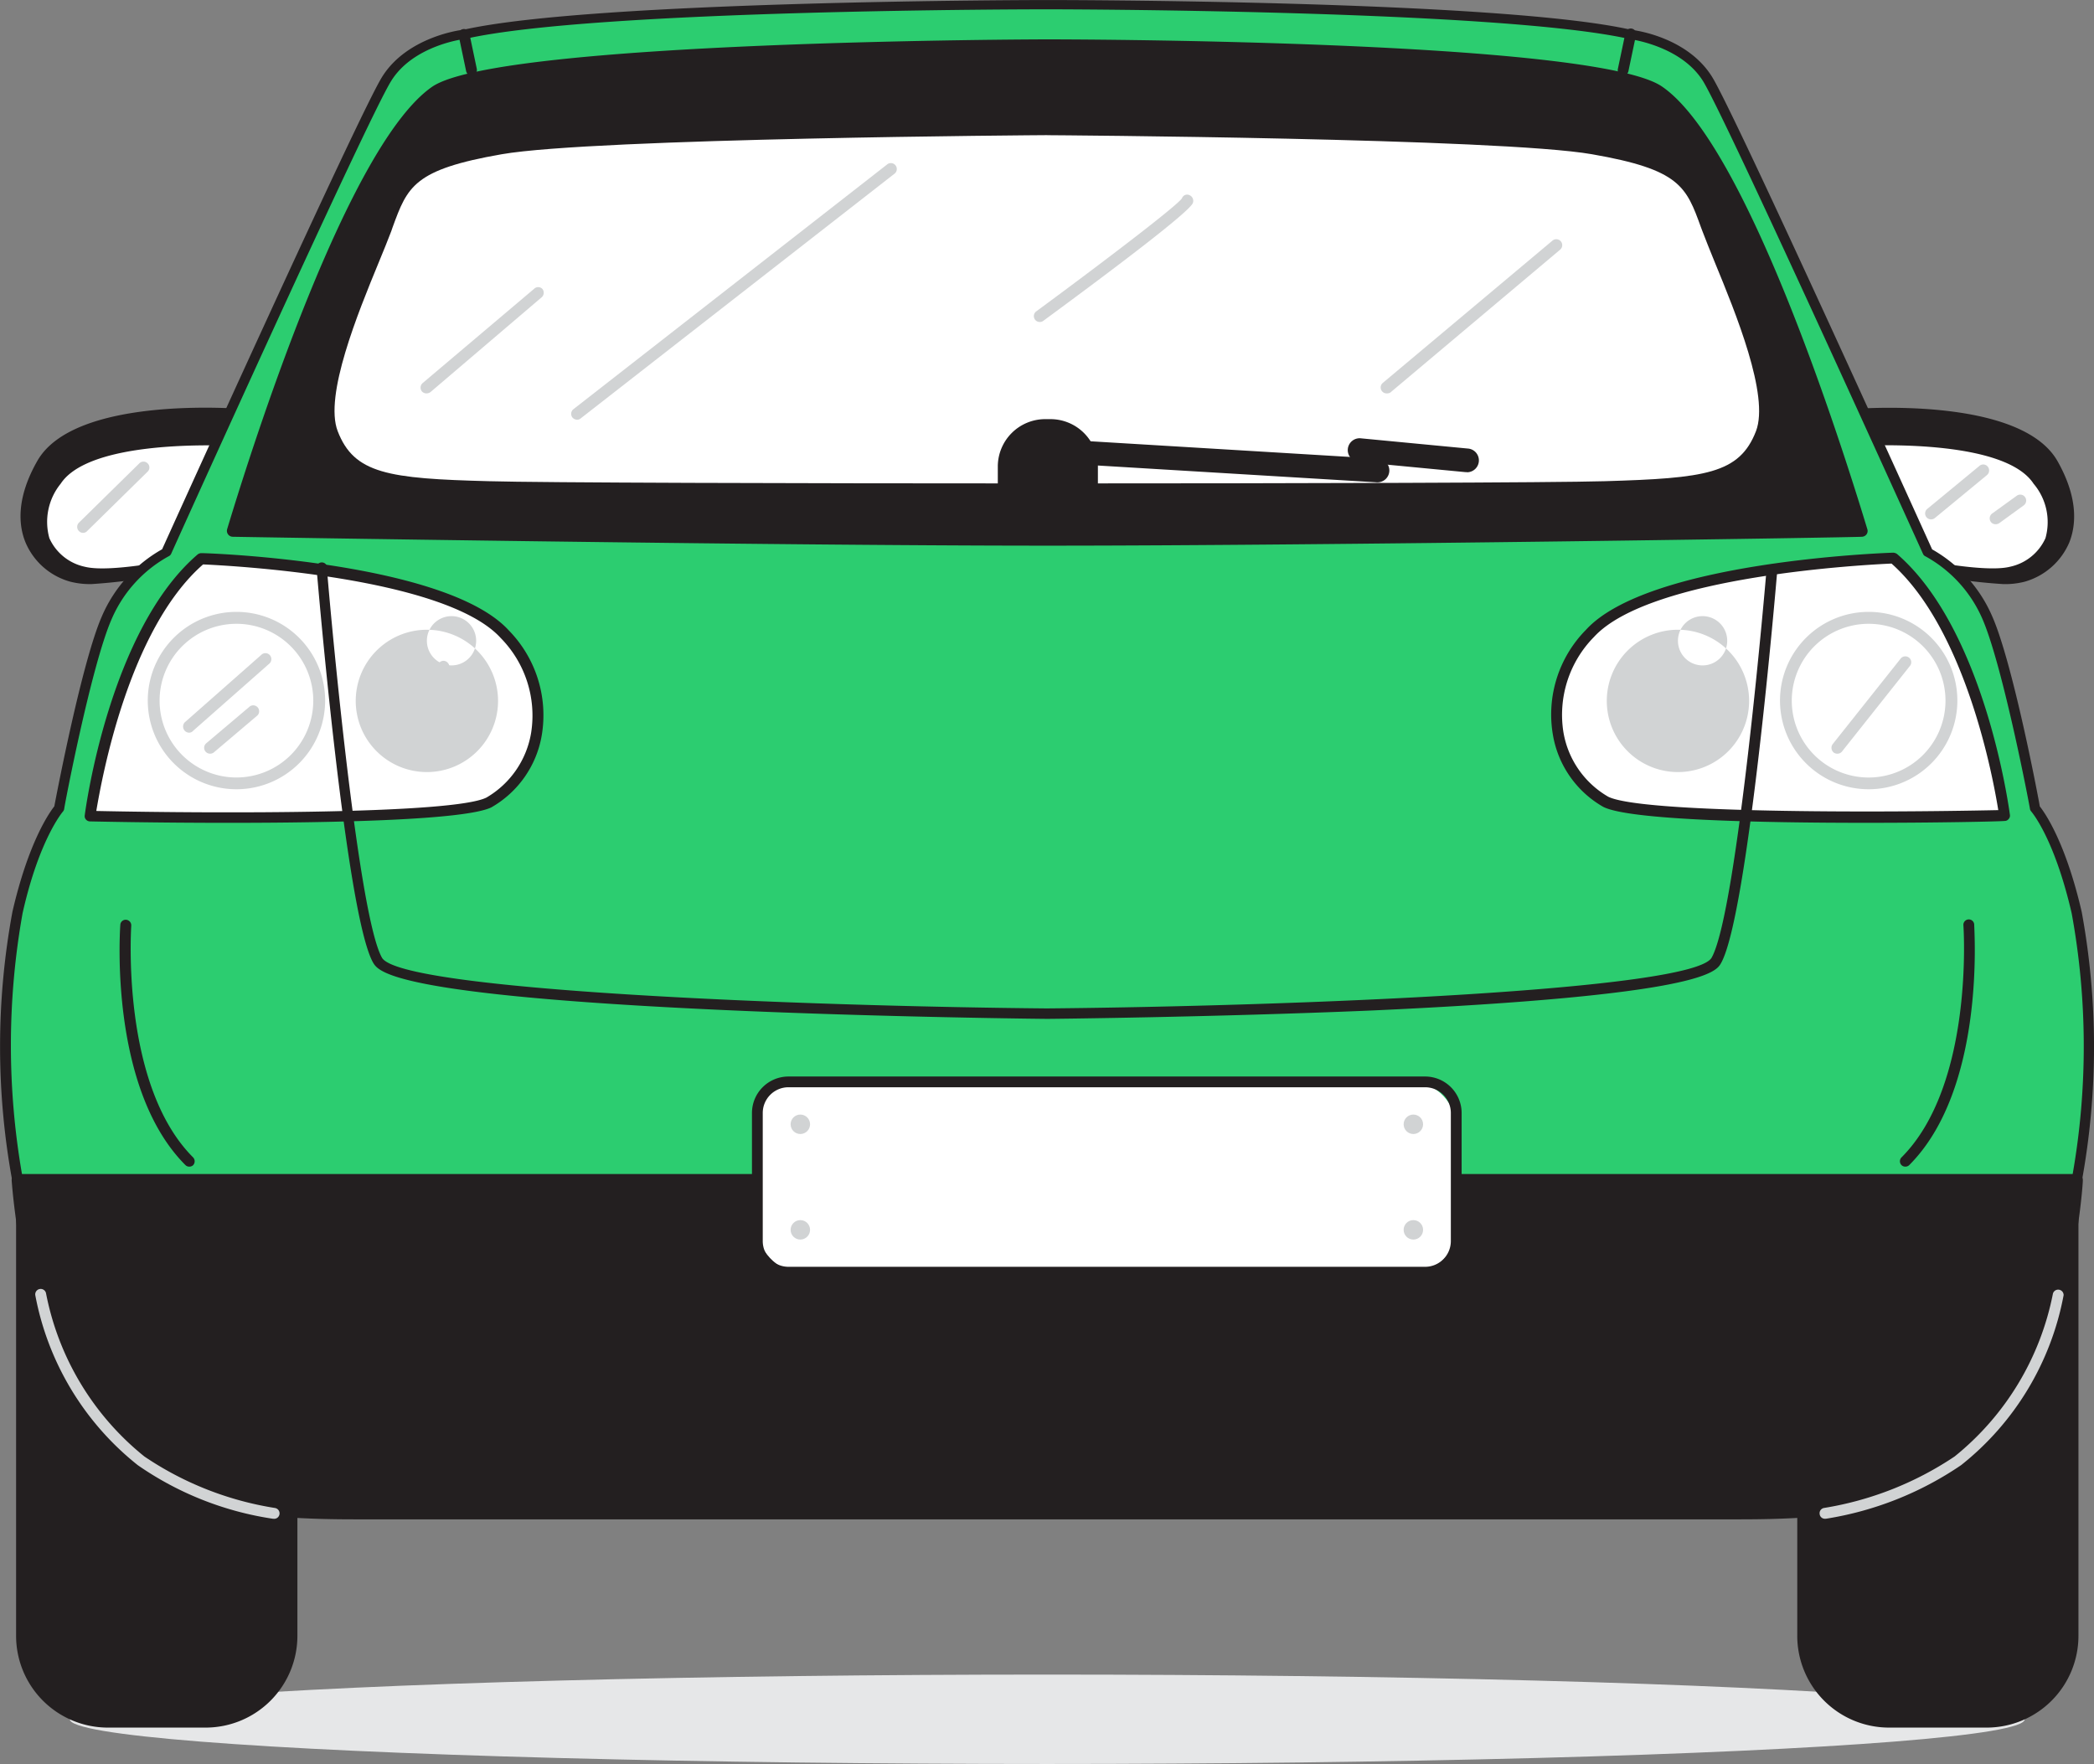 <svg xmlns="http://www.w3.org/2000/svg" width="127.507" height="107.411" viewBox="0 0 127.507 107.411">
  <rect x="0" y="0" width="127.507" height="107.411" fill="#808080" stroke="none"/>
  <g id="Group_142" data-name="Group 142" transform="translate(-798.432 -615.055)">
    <ellipse id="Ellipse_327" data-name="Ellipse 327" cx="59.519" cy="2.722" rx="59.519" ry="2.722" transform="translate(802.683 717.022)" fill="#e6e7e8"/>
    <path id="Path_335" data-name="Path 335" d="M186.039,132.966s-10.24-.888-12.406,2.968-.253,6.232,1.813,6.824,8.146-1.033,8.146-1.033Z" transform="translate(627.382 507.371)" fill="#231f20"/>
    <path id="Path_336" data-name="Path 336" d="M176.491,143.108a4.817,4.817,0,0,1-1.3-.144,4.16,4.16,0,0,1-2.737-2.4c-.4-.982-.6-2.636.722-4.954,2.282-4.008,12.327-3.185,12.753-3.149a.4.4,0,0,1,.267.159.368.368,0,0,1,.051.3l-2.455,8.752a.368.368,0,0,1-.253.253A35.386,35.386,0,0,1,176.491,143.108Zm6.918-10.009c-3.1,0-8.2.4-9.612,2.889a5.01,5.01,0,0,0-.679,4.333,3.473,3.473,0,0,0,2.275,1.979c1.748.5,6.694-.722,7.749-.989l2.282-8.124A18.411,18.411,0,0,0,183.409,133.1Z" transform="translate(627.528 507.512)" fill="#231f20"/>
    <path id="Path_337" data-name="Path 337" d="M186.369,135.152s-9.547-.722-11.6,2.419-.246,5.055,1.69,5.553,7.611-.845,7.611-.845Z" transform="translate(627.052 506.759)" fill="#fff"/>
    <path id="Path_338" data-name="Path 338" d="M177.443,143.418a5.142,5.142,0,0,1-1.2-.116,3.726,3.726,0,0,1-2.636-2.166,4.221,4.221,0,0,1,.722-3.914c2.166-3.271,11.5-2.6,11.9-2.571a.361.361,0,0,1,.253.152.347.347,0,0,1,.036.282l-2.3,7.128a.318.318,0,0,1-.238.217,36.741,36.741,0,0,1-6.543.989Zm6.5-8.146c-2.889,0-7.676.318-9,2.34a3.686,3.686,0,0,0-.686,3.315,3.069,3.069,0,0,0,2.166,1.74c1.646.412,6.3-.585,7.272-.809l2.109-6.543C185.386,135.294,184.722,135.272,183.942,135.272Z" transform="translate(627.182 506.9)" fill="#231f20"/>
    <path id="Path_339" data-name="Path 339" d="M326.29,132.966s10.211-.888,12.406,2.968.26,6.232-1.805,6.824-8.146-1.033-8.146-1.033Z" transform="translate(584.7 507.371)" fill="#231f20"/>
    <path id="Path_340" data-name="Path 340" d="M335.553,143.108a35.14,35.14,0,0,1-7.041-1.177.368.368,0,0,1-.253-.253l-2.455-8.752a.347.347,0,0,1,.051-.3.383.383,0,0,1,.267-.159c.419-.036,10.464-.859,12.753,3.149,1.314,2.318,1.112,3.972.722,4.954a4.189,4.189,0,0,1-2.744,2.4A4.765,4.765,0,0,1,335.553,143.108Zm-6.658-1.827c1.054.274,6.008,1.488,7.756.989a3.466,3.466,0,0,0,2.268-1.979,5.015,5.015,0,0,0-.672-4.333c-1.813-3.177-9.684-2.925-11.626-2.816Z" transform="translate(584.839 507.512)" fill="#231f20"/>
    <path id="Path_341" data-name="Path 341" d="M326.29,135.152s9.54-.722,11.6,2.419.238,5.055-1.69,5.553-7.611-.845-7.611-.845Z" transform="translate(584.7 506.759)" fill="#fff"/>
    <path id="Path_342" data-name="Path 342" d="M334.943,143.432a36.967,36.967,0,0,1-6.564-.96.325.325,0,0,1-.238-.217l-2.3-7.128a.325.325,0,0,1,.043-.282.347.347,0,0,1,.246-.152c.4,0,9.763-.722,11.9,2.571,1.177,1.8,1.062,3.12.722,3.914a3.741,3.741,0,0,1-2.636,2.166,5.253,5.253,0,0,1-1.177.087Zm-6.232-1.56c.982.217,5.625,1.22,7.279.809a3.069,3.069,0,0,0,2.166-1.74,3.611,3.611,0,0,0-.722-3.315c-1.683-2.585-9.027-2.39-10.875-2.3Z" transform="translate(584.827 506.885)" fill="#231f20"/>
    <path id="Path_343" data-name="Path 343" d="M177.292,141.251a.339.339,0,0,1-.253-.108.361.361,0,0,1,0-.513l3.676-3.611a.354.354,0,0,1,.505,0,.347.347,0,0,1,0,.506l-3.676,3.611A.339.339,0,0,1,177.292,141.251Z" transform="translate(626.2 506.25)" fill="#d1d3d4"/>
    <path id="Path_344" data-name="Path 344" d="M333.119,140.5a.361.361,0,0,1-.231-.643l3.17-2.614a.354.354,0,0,1,.506.043.368.368,0,0,1-.043.513l-3.17,2.614A.368.368,0,0,1,333.119,140.5Z" transform="translate(582.904 506.181)" fill="#d1d3d4"/>
    <path id="Path_345" data-name="Path 345" d="M338.553,141.5a.354.354,0,0,1-.289-.144.368.368,0,0,1,.079-.506l1.509-1.09a.362.362,0,0,1,.426.585l-1.5,1.09A.4.4,0,0,1,338.553,141.5Z" transform="translate(581.391 505.476)" fill="#d1d3d4"/>
    <path id="Path_346" data-name="Path 346" d="M297.03,153.646c-1.083-4.708-2.535-6.34-2.535-6.34s-1.632-8.666-2.888-11.6A8.124,8.124,0,0,0,288,131.721s-11.959-26.459-13.41-28.813-4.716-2.715-4.716-2.715c-7.944-1.813-35.515-1.813-35.515-1.813s-27.542,0-35.515,1.813c0,0-3.264.361-4.708,2.715s-13.41,28.813-13.41,28.813a8.153,8.153,0,0,0-3.611,3.986c-1.271,2.889-2.889,11.6-2.889,11.6s-1.444,1.632-2.542,6.34a44.634,44.634,0,0,0,0,16.306H297.03A44.63,44.63,0,0,0,297.03,153.646Z" transform="translate(627.868 516.957)" fill="#2ccd70"/>
    <path id="Path_347" data-name="Path 347" d="M296.89,170.212H171.5a.325.325,0,0,1-.318-.26,45.236,45.236,0,0,1,0-16.45c.982-4.253,2.253-6.037,2.549-6.413.181-.953,1.69-8.8,2.889-11.554a8.558,8.558,0,0,1,3.676-4.1c.946-2.087,11.966-26.445,13.381-28.741,1.516-2.463,4.817-2.889,4.954-2.889,7.879-1.791,35.277-1.813,35.551-1.813s27.673,0,35.594,1.82c.1,0,3.4.4,4.918,2.889,1.408,2.3,12.435,26.654,13.381,28.741a8.593,8.593,0,0,1,3.668,4.1c1.22,2.78,2.73,10.63,2.889,11.554.3.376,1.567,2.166,2.549,6.413h0a45.4,45.4,0,0,1,0,16.45A.332.332,0,0,1,296.89,170.212Zm-125.126-.722H296.63a45,45,0,0,0-.058-15.887c-1.061-4.6-2.448-6.182-2.462-6.2a.332.332,0,0,1-.079-.159c0-.087-1.639-8.666-2.889-11.554a7.944,7.944,0,0,0-3.466-3.82.289.289,0,0,1-.159-.159c-.123-.267-11.966-26.467-13.389-28.777-1.35-2.166-4.434-2.556-4.47-2.564-7.879-1.791-35.2-1.813-35.479-1.813s-27.593,0-35.443,1.805c-.065,0-3.156.383-4.5,2.571-1.444,2.311-13.273,28.51-13.389,28.777a.325.325,0,0,1-.166.159,7.943,7.943,0,0,0-3.459,3.82c-1.242,2.831-2.889,11.439-2.889,11.554a.317.317,0,0,1-.072.159s-1.444,1.654-2.463,6.2A45.852,45.852,0,0,0,171.764,169.489Z" transform="translate(628.008 517.065)" fill="#231f20"/>
    <path id="Path_348" data-name="Path 348" d="M172.28,200.81h16.407v25.362a5.221,5.221,0,0,1-5.221,5.221h-5.958a5.221,5.221,0,0,1-5.221-5.221V200.81Z" transform="translate(627.492 488.496)" fill="#231f20"/>
    <path id="Path_349" data-name="Path 349" d="M183.32,231.615h-5.95a5.589,5.589,0,0,1-5.589-5.582V200.671a.361.361,0,0,1,.361-.361h16.407a.361.361,0,0,1,.361.361v25.362A5.589,5.589,0,0,1,183.32,231.615Zm-10.832-30.583v25a4.867,4.867,0,0,0,4.867,4.86h5.95a4.867,4.867,0,0,0,4.867-4.86v-25Z" transform="translate(627.631 488.635)" fill="#231f20"/>
    <path id="Path_350" data-name="Path 350" d="M178,160.757s1.444-11.114,6.766-15.707c0,0,14.732.484,18.48,4.593s1.69,8.94-.968,10.269S178,160.757,178,160.757Z" transform="translate(625.903 503.989)" fill="#fff"/>
    <path id="Path_351" data-name="Path 351" d="M186.335,161.052c-4.412,0-8.088-.079-8.449-.087a.332.332,0,0,1-.246-.116.31.31,0,0,1-.072-.253c.058-.462,1.524-11.294,6.875-15.887a.383.383,0,0,1,.224-.079c.607,0,14.919.542,18.718,4.7A7.38,7.38,0,0,1,205.4,155.7a6.261,6.261,0,0,1-3.076,4.412C200.72,160.885,192.748,161.052,186.335,161.052Zm-8.059-.722c7.554.159,21.737.188,23.751-.816a5.626,5.626,0,0,0,2.722-3.943,6.73,6.73,0,0,0-1.856-5.777c-3.423-3.755-16.66-4.412-18.119-4.477-4.549,3.986-6.174,13.071-6.5,15Z" transform="translate(626.024 504.106)" fill="#231f20"/>
    <path id="Path_352" data-name="Path 352" d="M184.748,190.575a.325.325,0,0,1-.231-.094c-4.643-4.643-3.993-14.226-3.965-14.638a.325.325,0,0,1,.354-.3.339.339,0,0,1,.311.354c0,.094-.664,9.691,3.77,14.118a.347.347,0,0,1,0,.469A.332.332,0,0,1,184.748,190.575Z" transform="translate(625.207 495.518)" fill="#231f20"/>
    <line id="Line_22" data-name="Line 22" x2="0.455" y2="2.174" transform="translate(826.686 617.149)" fill="#fff"/>
    <path id="Path_353" data-name="Path 353" d="M209.877,103.269a.339.339,0,0,1-.325-.267l-.455-2.166a.332.332,0,1,1,.65-.137l.455,2.166a.339.339,0,0,1-.26.39Z" transform="translate(617.264 516.386)" fill="#231f20"/>
    <path id="Path_354" data-name="Path 354" d="M5.221,0h5.958A5.221,5.221,0,0,1,16.4,5.221V30.583H0V5.192A5.221,5.221,0,0,1,5.221,0Z" transform="translate(924.631 719.889) rotate(180)" fill="#231f20"/>
    <path id="Path_355" data-name="Path 355" d="M333.546,231.615h-5.994a5.589,5.589,0,0,1-5.582-5.582V200.671a.361.361,0,0,1,.361-.361h16.4a.361.361,0,0,1,.361.361v25.362A5.589,5.589,0,0,1,333.546,231.615Zm-10.832-30.583v25a4.867,4.867,0,0,0,4.86,4.86h5.972a4.867,4.867,0,0,0,4.86-4.86v-25Z" transform="translate(585.9 488.635)" fill="#231f20"/>
    <path id="Path_356" data-name="Path 356" d="M328.947,160.757s-1.444-11.114-6.766-15.707c0,0-14.739.484-18.487,4.593s-1.69,8.94.968,10.269S328.947,160.757,328.947,160.757Z" transform="translate(591.546 503.989)" fill="#fff"/>
    <path id="Path_357" data-name="Path 357" d="M320.386,161.04c-6.413,0-14.392-.166-15.988-.968a6.247,6.247,0,0,1-3.076-4.412,7.337,7.337,0,0,1,2.015-6.369c3.791-4.16,18.1-4.679,18.711-4.7a.448.448,0,0,1,.231.079c5.351,4.622,6.817,15.454,6.875,15.887a.3.3,0,0,1-.079.253.3.3,0,0,1-.238.116C328.5,160.961,324.8,161.04,320.386,161.04Zm1.56-15.786c-1.444.065-14.7.722-18.126,4.477a6.752,6.752,0,0,0-1.856,5.777,5.611,5.611,0,0,0,2.73,3.943c2.008,1,16.19.975,23.751.816C328.141,158.376,326.488,149.291,321.945,145.254Z" transform="translate(591.665 504.117)" fill="#231f20"/>
    <path id="Path_358" data-name="Path 358" d="M330.954,190.575a.318.318,0,0,1-.231-.094.332.332,0,0,1,0-.469c4.427-4.427,3.777-14.024,3.77-14.118a.33.33,0,1,1,.657-.051c0,.412.686,9.994-3.957,14.638A.332.332,0,0,1,330.954,190.575Z" transform="translate(583.495 495.518)" fill="#231f20"/>
    <path id="Path_359" data-name="Path 359" d="M234.606,197.49h-62.7s.664,9.785,4.412,14.14,5.922,6.16,16.068,6.16h84.44c10.146,0,12.32-1.813,16.068-6.16s4.405-14.14,4.405-14.14Z" transform="translate(627.595 489.418)" fill="#231f20"/>
    <path id="Path_360" data-name="Path 360" d="M276.691,218.012h-84.44c-9.987,0-12.414-1.726-16.342-6.29-3.784-4.391-4.47-13.937-4.5-14.342a.354.354,0,0,1,.1-.274.346.346,0,0,1,.26-.116H297.164a.361.361,0,0,1,.361.39c0,.4-.722,9.951-4.492,14.342C289.1,216.286,286.656,218.012,276.691,218.012ZM172.168,197.719c.166,1.849,1.083,9.814,4.29,13.54,3.611,4.181,5.626,6.037,15.793,6.037h84.44c10.168,0,12.19-1.856,15.793-6.037,3.206-3.726,4.116-11.692,4.29-13.54Z" transform="translate(627.734 489.557)" fill="#231f20"/>
    <path id="Path_361" data-name="Path 361" d="M289.239,131.434c-1.661-5.51-7.344-23.282-12.334-26.719-3.257-2.253-27.109-2.795-37.255-2.795s-34,.542-37.248,2.795c-5,3.459-10.673,21.231-12.341,26.719,0,0,32.106.542,49.59.542S289.239,131.434,289.239,131.434Z" transform="translate(622.552 515.973)" fill="#231f20"/>
    <path id="Path_362" data-name="Path 362" d="M239.511,132.138c-17.288,0-49.272-.534-49.6-.542a.361.361,0,0,1-.339-.462c1.639-5.431,7.388-23.4,12.479-26.936,4.08-2.824,37.125-2.889,37.458-2.889s33.385,0,37.458,2.889c5.1,3.531,10.832,21.505,12.479,26.936a.354.354,0,0,1-.051.318.368.368,0,0,1-.289.144C288.811,131.633,256.8,132.138,239.511,132.138ZM190.4,130.882c4.073.072,32.987.534,49.106.534s45.04-.462,49.106-.534c-1.784-5.849-7.286-22.784-12.06-26.091-2.889-2-23.737-2.73-37.046-2.73s-34.157.722-37.046,2.73c-4.766,3.336-10.269,20.271-12.06,26.12Z" transform="translate(622.691 516.143)" fill="#231f20"/>
    <line id="Line_23" data-name="Line 23" x1="0.448" y2="2.174" transform="translate(897.269 617.149)" fill="#fff"/>
    <path id="Path_363" data-name="Path 363" d="M307.163,103.257h-.072a.339.339,0,0,1-.253-.39l.455-2.166a.332.332,0,1,1,.643.137L307.481,103A.325.325,0,0,1,307.163,103.257Z" transform="translate(590.106 516.398)" fill="#231f20"/>
    <path id="Path_364" data-name="Path 364" d="M204.013,107.97a.325.325,0,0,1-.325-.274.332.332,0,0,1,.274-.383,289.281,289.281,0,0,1,39.472-3.033,289.455,289.455,0,0,1,39.48,3.033.332.332,0,0,1,.274.383.325.325,0,0,1-.376.274,286.691,286.691,0,0,0-39.378-3.033,286.491,286.491,0,0,0-39.371,3.033Z" transform="translate(618.766 515.317)" fill="#231f20"/>
    <path id="Path_365" data-name="Path 365" d="M282.173,114.992c-1-2.715-1.271-3.892-6.976-4.889s-33.219-1.163-33.219-1.163-27.543.166-33.219,1.163-5.979,2.166-6.976,4.889-4.333,9.6-3.264,12.414,3.351,3.084,9.511,3.264,61.794.181,67.954,0,8.427-.455,9.511-3.264S283.169,117.714,282.173,114.992Z" transform="translate(620.259 514.023)" fill="#fff"/>
    <path id="Path_366" data-name="Path 366" d="M241.789,131c-15.483,0-30.966-.043-33.984-.137-5.936-.173-8.615-.376-9.814-3.466-.924-2.4,1.134-7.416,2.5-10.731.31-.722.578-1.408.765-1.914l.079-.231c.946-2.578,1.444-3.878,7.149-4.874s32.179-1.163,33.305-1.17,27.636.181,33.312,1.17,6.2,2.3,7.142,4.874l.087.231c.181.505.455,1.163.765,1.914,1.358,3.315,3.423,8.326,2.491,10.731-1.2,3.091-3.871,3.293-9.814,3.466C272.762,130.96,257.272,131,241.789,131Zm0-21.866c-.274,0-27.579.181-33.219,1.163-5.358.932-5.734,1.964-6.644,4.448l-.079.231c-.195.513-.462,1.177-.78,1.943-1.242,3.019-3.322,8.081-2.484,10.24,1,2.592,3.069,2.889,9.215,3.047,6.03.181,61.9.181,67.932,0,6.138-.181,8.211-.455,9.215-3.047.83-2.166-1.249-7.221-2.491-10.24-.311-.765-.585-1.444-.773-1.943h0l-.087-.231c-.9-2.484-1.278-3.517-6.636-4.448C269.368,109.318,242.064,109.137,241.789,109.137Z" transform="translate(620.412 514.15)" fill="#231f20"/>
    <path id="Path_367" data-name="Path 367" d="M241.612,173.206c-.108,0-9.915-.094-19.794-.542-20.162-.917-20.942-2.347-21.267-2.889-1.654-2.932-3.358-23.058-3.43-23.91a.332.332,0,1,1,.628-.029c0,.209,1.769,20.841,3.344,23.643,1.119,1.993,25.427,2.954,40.491,3.091,15.049-.137,39.357-1.1,40.476-3.091,1.582-2.8,3.329-23.434,3.344-23.643a.339.339,0,0,1,.354-.3.332.332,0,0,1,.3.361c-.072.852-1.776,20.978-3.423,23.91-.3.542-1.112,1.971-21.267,2.889C251.513,173.112,241.706,173.206,241.612,173.206Z" transform="translate(620.596 503.889)" fill="#231f20"/>
    <rect id="Rectangle_155" data-name="Rectangle 155" width="42.556" height="11.598" rx="2.63" transform="translate(844.545 680.929)" fill="#fff"/>
    <path id="Path_368" data-name="Path 368" d="M274.819,201.015H236.054a2.224,2.224,0,0,1-2.224-2.224v-7.806a2.224,2.224,0,0,1,2.224-2.224h38.765a2.224,2.224,0,0,1,2.224,2.224v7.806A2.224,2.224,0,0,1,274.819,201.015Zm-38.765-11.6a1.567,1.567,0,0,0-1.567,1.567v7.806a1.567,1.567,0,0,0,1.567,1.56h38.765a1.567,1.567,0,0,0,1.567-1.56v-7.806a1.567,1.567,0,0,0-1.567-1.567Z" transform="translate(610.39 491.844)" fill="#231f20"/>
    <circle id="Ellipse_328" data-name="Ellipse 328" cx="0.592" cy="0.592" r="0.592" transform="translate(846.574 682.922)" fill="#d1d3d4"/>
    <circle id="Ellipse_329" data-name="Ellipse 329" cx="0.592" cy="0.592" r="0.592" transform="translate(883.902 682.922)" fill="#d1d3d4"/>
    <circle id="Ellipse_330" data-name="Ellipse 330" cx="0.592" cy="0.592" r="0.592" transform="translate(846.574 689.349)" fill="#d1d3d4"/>
    <circle id="Ellipse_331" data-name="Ellipse 331" cx="0.592" cy="0.592" r="0.592" transform="translate(883.902 689.349)" fill="#d1d3d4"/>
    <path id="Path_372" data-name="Path 372" d="M188.289,160.383a5.4,5.4,0,1,1,5.394-5.4A5.4,5.4,0,0,1,188.289,160.383Zm0-10.074a4.679,4.679,0,1,0,4.672,4.672,4.679,4.679,0,0,0-4.672-4.672Z" transform="translate(624.547 502.73)" fill="#d1d3d4"/>
    <path id="Path_373" data-name="Path 373" d="M204.753,159.756a4.333,4.333,0,1,1,4.333-4.333A4.333,4.333,0,0,1,204.753,159.756Zm0-7.98a1.5,1.5,0,1,0,0-.029Z" transform="translate(619.673 502.311)" fill="#d1d3d4"/>
    <path id="Path_374" data-name="Path 374" d="M325.919,160.383a5.4,5.4,0,1,1,5.395-5.4A5.4,5.4,0,0,1,325.919,160.383Zm0-10.074a4.68,4.68,0,1,0,4.672,4.672A4.679,4.679,0,0,0,325.919,150.309Z" transform="translate(586.305 502.73)" fill="#d1d3d4"/>
    <path id="Path_375" data-name="Path 375" d="M310.243,159.756a4.333,4.333,0,1,1,4.333-4.333A4.333,4.333,0,0,1,310.243,159.756Zm0-7.98a1.5,1.5,0,1,0,0-.029Z" transform="translate(590.362 502.311)" fill="#d1d3d4"/>
    <path id="Path_376" data-name="Path 376" d="M186.236,157.906a.374.374,0,0,1-.267-.635l4.651-4.1a.361.361,0,0,1,.513,0,.368.368,0,0,1,0,.513l-4.651,4.1A.332.332,0,0,1,186.236,157.906Z" transform="translate(623.718 501.763)" fill="#d1d3d4"/>
    <path id="Path_377" data-name="Path 377" d="M188,160.408a.376.376,0,0,1-.274-.123.361.361,0,0,1,.043-.513l2.658-2.246a.361.361,0,0,1,.462.549l-2.657,2.253a.347.347,0,0,1-.231.079Z" transform="translate(623.224 500.539)" fill="#d1d3d4"/>
    <rect id="Rectangle_156" data-name="Rectangle 156" width="12.926" height="1.517" transform="translate(855.919 619.922)" fill="#231f20"/>
    <path id="Path_378" data-name="Path 378" d="M262.809,106.469H249.861a.361.361,0,0,1-.361-.361v-1.517a.368.368,0,0,1,.361-.361h12.926a.361.361,0,0,1,.361.361v1.517A.361.361,0,0,1,262.809,106.469Zm-12.565-.722h12.2v-.794h-12.2Z" transform="translate(606.036 515.331)" fill="#231f20"/>
    <path id="Path_379" data-name="Path 379" d="M324.183,220.683a.318.318,0,0,1-.325-.282.325.325,0,0,1,.274-.376,20.01,20.01,0,0,0,7.944-3.134,16.9,16.9,0,0,0,5.987-9.922.332.332,0,0,1,.65.1,17.245,17.245,0,0,1-6.239,10.348,20.217,20.217,0,0,1-8.225,3.264Z" transform="translate(585.376 486.85)" fill="#d1d3d4"/>
    <path id="Path_380" data-name="Path 380" d="M187.914,220.665h-.051a19.438,19.438,0,0,1-8.225-3.264,17.288,17.288,0,0,1-6.239-10.348.332.332,0,1,1,.657-.1,16.855,16.855,0,0,0,5.987,9.922,19.662,19.662,0,0,0,7.944,3.134.332.332,0,0,1,.282.376.325.325,0,0,1-.354.282Z" transform="translate(627.182 486.868)" fill="#d1d3d4"/>
    <path id="Path_381" data-name="Path 381" d="M204,157.53a.361.361,0,0,1-.246-.094.354.354,0,0,1,0-.506c1.17-1.293,2.455-2.759,2.578-2.982a.347.347,0,0,1,.448-.217.383.383,0,0,1,.224.477,27.994,27.994,0,0,1-2.715,3.206A.361.361,0,0,1,204,157.53Z" transform="translate(618.775 501.583)" fill="#d1d3d4"/>
    <path id="Path_382" data-name="Path 382" d="M325.213,159.26a.361.361,0,0,1-.224-.072.376.376,0,0,1-.058-.513l4.138-5.207a.361.361,0,0,1,.506-.058.354.354,0,0,1,.058.505l-4.138,5.214a.346.346,0,0,1-.282.13Z" transform="translate(585.098 501.688)" fill="#d1d3d4"/>
    <path id="Path_383" data-name="Path 383" d="M308.862,157.31a.382.382,0,0,1-.224-.079.361.361,0,0,1-.058-.505l2.072-2.629a.354.354,0,0,1,.506-.058.361.361,0,0,1,.058.506l-2.065,2.629a.383.383,0,0,1-.289.137Z" transform="translate(589.642 501.514)" fill="#d1d3d4"/>
    <path id="Path_384" data-name="Path 384" d="M218.95,127.369a.383.383,0,0,1-.289-.137.361.361,0,0,1,.065-.506l19.086-14.891a.361.361,0,1,1,.44.57l-19.086,14.883A.325.325,0,0,1,218.95,127.369Z" transform="translate(614.626 513.243)" fill="#d1d3d4"/>
    <path id="Path_385" data-name="Path 385" d="M287.2,127.548a.361.361,0,0,1-.231-.635l10.334-8.666a.361.361,0,0,1,.469.549l-10.341,8.7A.39.39,0,0,1,287.2,127.548Z" transform="translate(595.66 511.461)" fill="#d1d3d4"/>
    <path id="Path_386" data-name="Path 386" d="M257.553,133.84h.361a2.484,2.484,0,0,1,2.484,2.484v2.491H255.09v-2.491a2.484,2.484,0,0,1,2.463-2.484Z" transform="translate(604.483 507.104)" fill="#231f20"/>
    <path id="Path_387" data-name="Path 387" d="M260.229,139.028h-5.308a.361.361,0,0,1-.361-.361v-2.484a2.889,2.889,0,0,1,2.845-2.852h.361a2.889,2.889,0,0,1,2.889,2.853v2.484a.361.361,0,0,1-.426.361Zm-4.947-.722h4.586v-2.123a2.166,2.166,0,0,0-2.167-2.13h-.332a2.166,2.166,0,0,0-2.123,2.13Z" transform="translate(604.63 507.246)" fill="#231f20"/>
    <line id="Line_24" data-name="Line 24" x2="20.567" y2="1.242" transform="translate(861.754 642.46)" fill="#68e1fd"/>
    <path id="Path_388" data-name="Path 388" d="M278.387,137.626h-.051l-20.6-1.242a.724.724,0,0,1,.094-1.444l20.567,1.242a.722.722,0,1,1-.043,1.444Z" transform="translate(603.933 506.799)" fill="#231f20"/>
    <line id="Line_25" data-name="Line 25" x2="6.521" y2="0.621" transform="translate(881.23 642.46)" fill="#68e1fd"/>
    <path id="Path_389" data-name="Path 389" d="M291.327,137.007h-.079l-6.5-.621a.722.722,0,1,1,.137-1.437l6.5.621a.723.723,0,0,1-.072,1.444Z" transform="translate(596.424 506.797)" fill="#231f20"/>
    <path id="Path_390" data-name="Path 390" d="M257.97,122.156a.358.358,0,0,1-.217-.65c3.242-2.383,8.521-6.362,8.868-6.882a.332.332,0,0,1,.448-.195.376.376,0,0,1,.217.477c-.188.542-5.055,4.2-9.106,7.178a.332.332,0,0,1-.209.072Z" transform="translate(603.783 512.505)" fill="#d1d3d4"/>
    <path id="Path_391" data-name="Path 391" d="M206.271,128.671a.375.375,0,0,1-.3-.116.368.368,0,0,1,.043-.513l6.781-5.734a.354.354,0,0,1,.506,0,.368.368,0,0,1-.043.513L206.48,128.6A.412.412,0,0,1,206.271,128.671Z" transform="translate(618.155 510.337)" fill="#d1d3d4"/>
  </g>
</svg>
